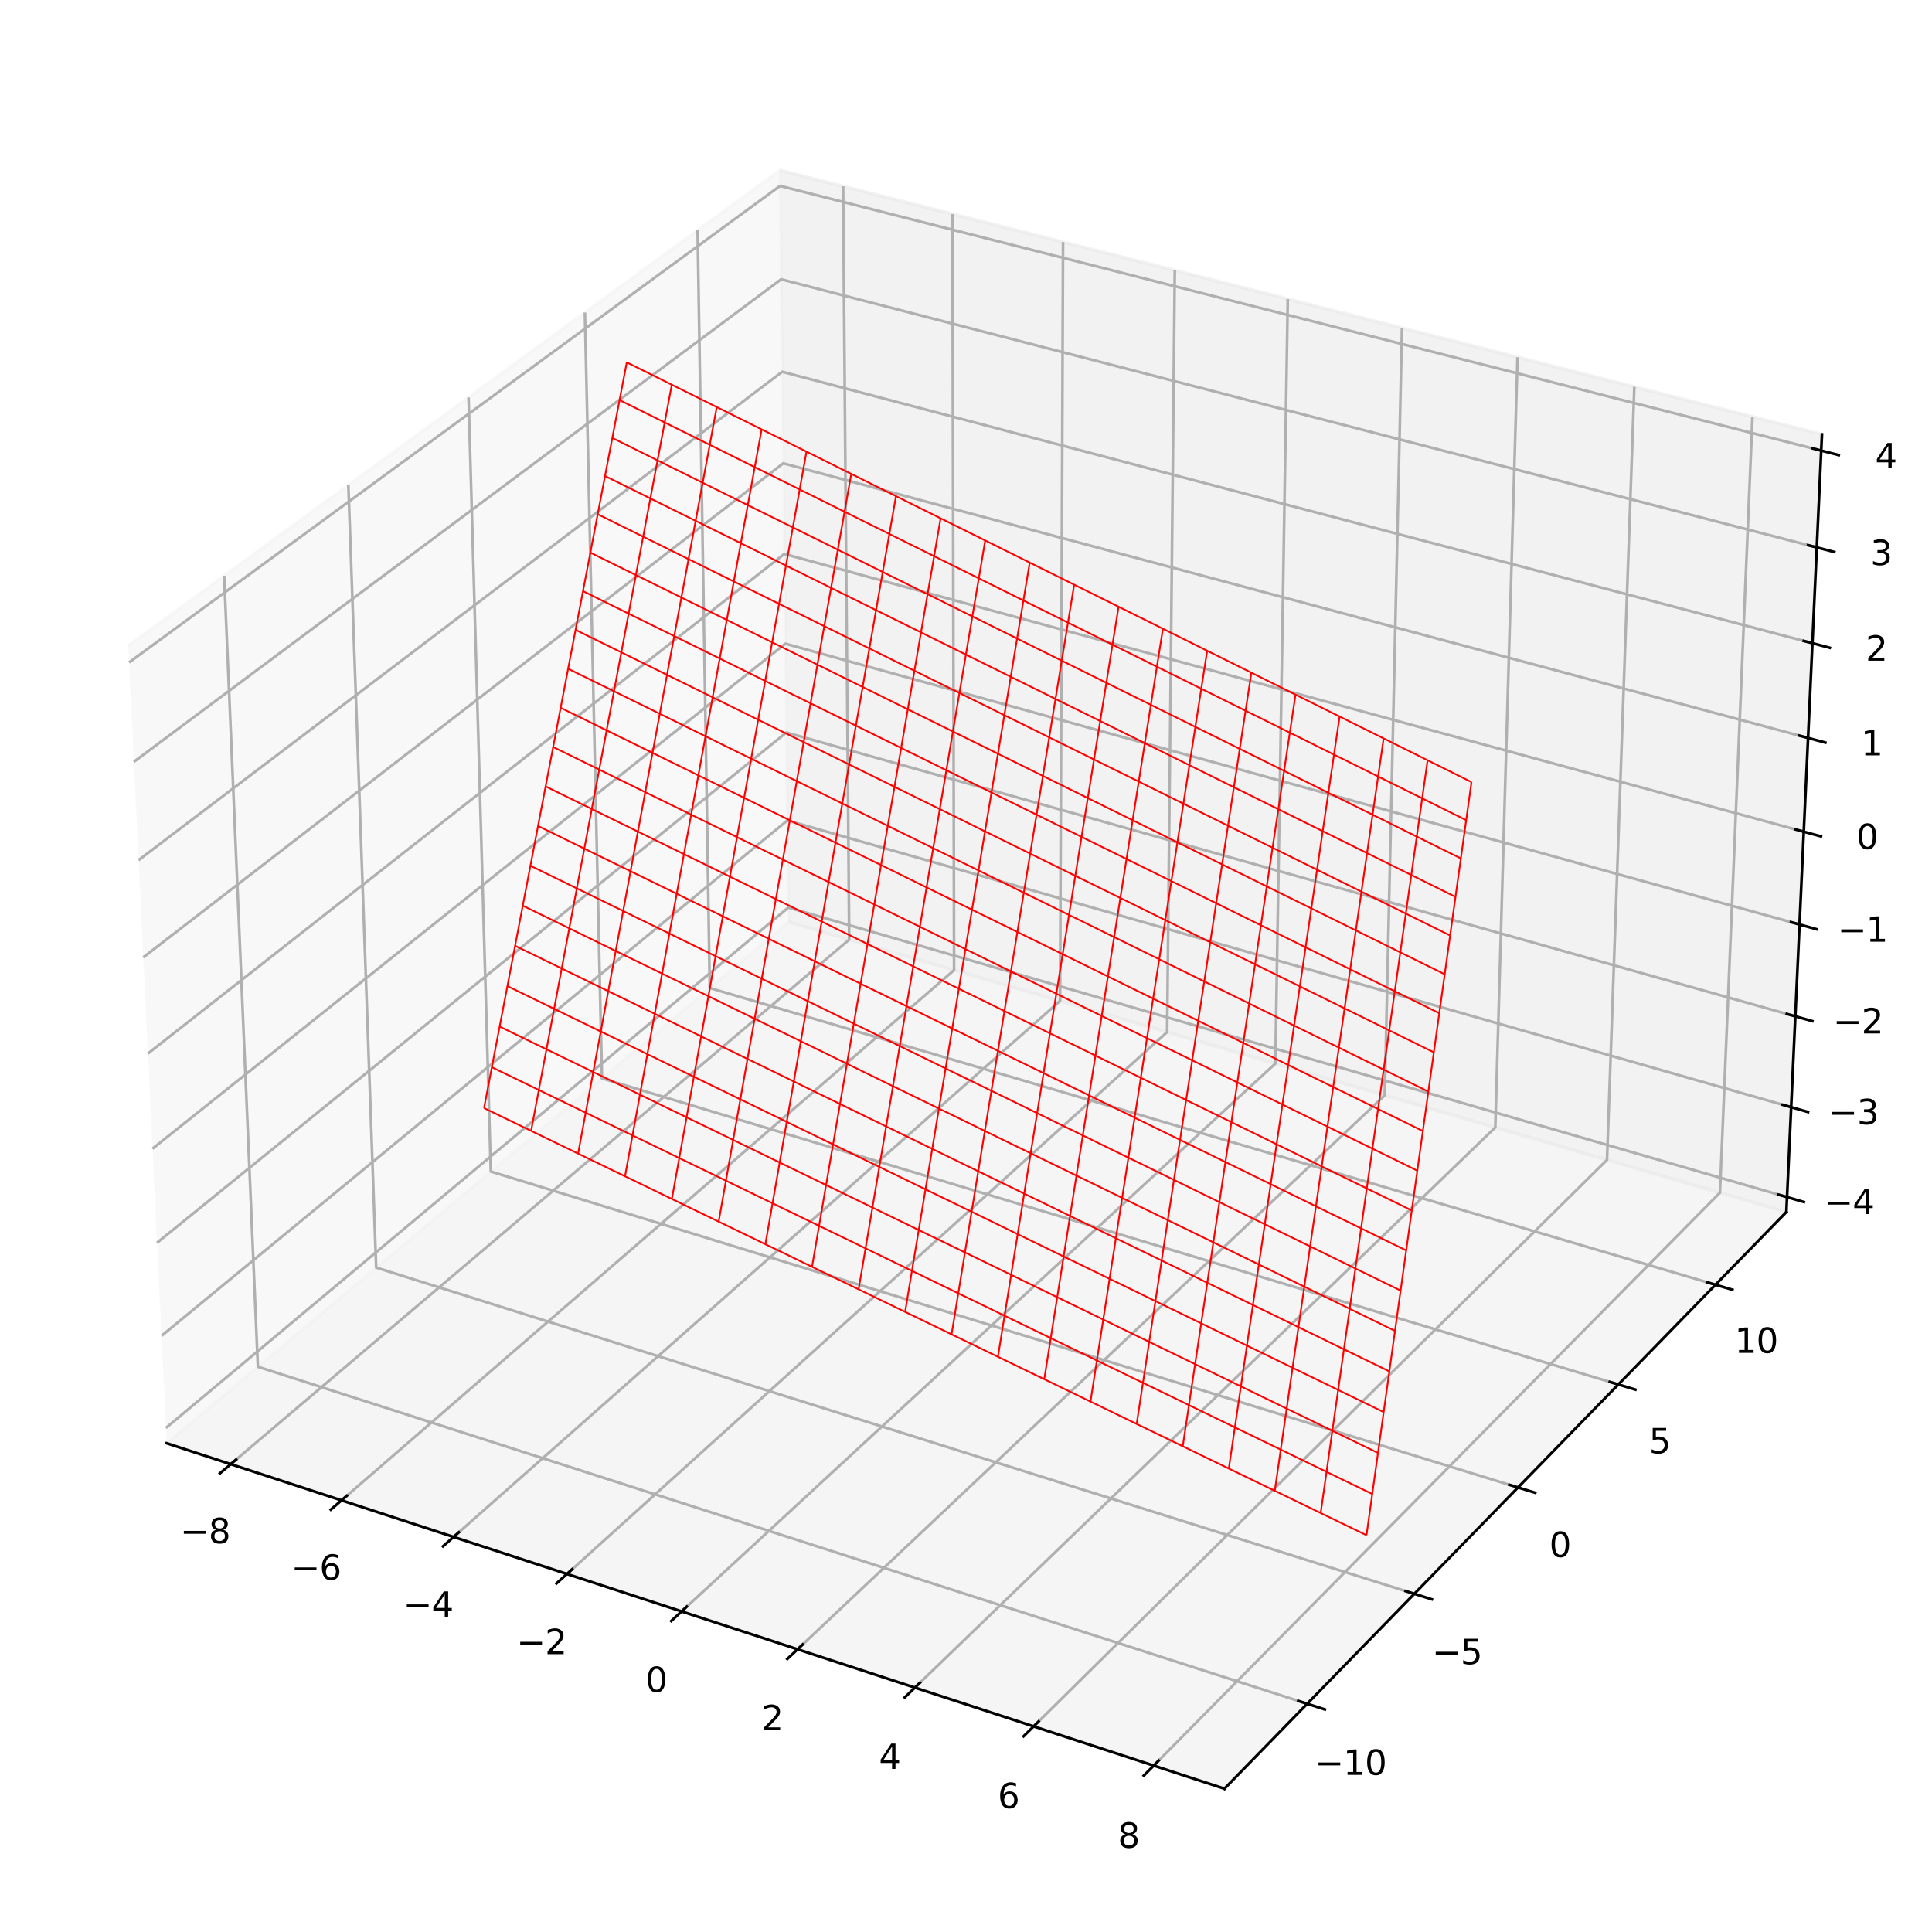 <?xml version="1.0" encoding="utf-8" standalone="no"?>
<!DOCTYPE svg PUBLIC "-//W3C//DTD SVG 1.1//EN"
  "http://www.w3.org/Graphics/SVG/1.1/DTD/svg11.dtd">
<svg xmlns:xlink="http://www.w3.org/1999/xlink" width="568.8pt" height="568.8pt" viewBox="0 0 568.8 568.8" xmlns="http://www.w3.org/2000/svg" version="1.1">
 <defs>
  <style type="text/css">*{stroke-linejoin: round; stroke-linecap: butt}</style>
 </defs>
 <g id="figure_1">
  <g id="patch_1">
   <path d="M 0 568.8 
L 568.8 568.8 
L 568.8 0 
L 0 0 
z
" style="fill: #ffffff"/>
  </g>
  <g id="patch_2">
   <path d="M 7.2 561.6 
L 561.6 561.6 
L 561.6 7.2 
L 7.2 7.2 
z
" style="fill: #ffffff"/>
  </g>
  <g id="pane3d_1">
   <g id="patch_3">
    <path d="M 49.061 424.903 
L 232.142 271.441 
L 229.597 50.121 
L 37.755 190.119 
" style="fill: #f2f2f2; opacity: 0.5; stroke: #f2f2f2; stroke-linejoin: miter"/>
   </g>
  </g>
  <g id="pane3d_2">
   <g id="patch_4">
    <path d="M 232.142 271.441 
L 525.922 356.831 
L 536.406 127.888 
L 229.597 50.121 
" style="fill: #e6e6e6; opacity: 0.5; stroke: #e6e6e6; stroke-linejoin: miter"/>
   </g>
  </g>
  <g id="pane3d_3">
   <g id="patch_5">
    <path d="M 49.061 424.903 
L 360.482 526.613 
L 525.922 356.831 
L 232.142 271.441 
" style="fill: #ececec; opacity: 0.5; stroke: #ececec; stroke-linejoin: miter"/>
   </g>
  </g>
  <g id="grid3d_1">
   <g id="Line3DCollection_1">
    <path d="M 67.922 431.063 
L 250.009 276.634 
L 248.219 54.841 
" style="fill: none; stroke: #b0b0b0; stroke-width: 0.8"/>
    <path d="M 100.545 441.718 
L 280.889 285.609 
L 280.417 63.002 
" style="fill: none; stroke: #b0b0b0; stroke-width: 0.8"/>
    <path d="M 133.54 452.493 
L 312.092 294.679 
L 312.964 71.252 
" style="fill: none; stroke: #b0b0b0; stroke-width: 0.8"/>
    <path d="M 166.911 463.393 
L 343.621 303.843 
L 345.868 79.592 
" style="fill: none; stroke: #b0b0b0; stroke-width: 0.8"/>
    <path d="M 200.666 474.417 
L 375.483 313.104 
L 379.134 88.024 
" style="fill: none; stroke: #b0b0b0; stroke-width: 0.8"/>
    <path d="M 234.812 485.569 
L 407.683 322.463 
L 412.767 96.549 
" style="fill: none; stroke: #b0b0b0; stroke-width: 0.8"/>
    <path d="M 269.356 496.851 
L 440.226 331.922 
L 446.775 105.169 
" style="fill: none; stroke: #b0b0b0; stroke-width: 0.8"/>
    <path d="M 304.303 508.265 
L 473.117 341.483 
L 481.164 113.886 
" style="fill: none; stroke: #b0b0b0; stroke-width: 0.8"/>
    <path d="M 339.663 519.813 
L 506.363 351.146 
L 515.939 122.7 
" style="fill: none; stroke: #b0b0b0; stroke-width: 0.8"/>
   </g>
  </g>
  <g id="grid3d_2">
   <g id="Line3DCollection_2">
    <path d="M 65.992 169.512 
L 75.922 402.387 
L 384.846 501.609 
" style="fill: none; stroke: #b0b0b0; stroke-width: 0.8"/>
    <path d="M 102.559 142.827 
L 110.751 373.193 
L 416.391 469.237 
" style="fill: none; stroke: #b0b0b0; stroke-width: 0.8"/>
    <path d="M 137.943 117.006 
L 144.501 344.903 
L 446.907 437.919 
" style="fill: none; stroke: #b0b0b0; stroke-width: 0.8"/>
    <path d="M 172.2 92.006 
L 177.221 317.477 
L 476.446 407.605 
" style="fill: none; stroke: #b0b0b0; stroke-width: 0.8"/>
    <path d="M 205.384 67.79 
L 208.958 290.874 
L 505.052 378.248 
" style="fill: none; stroke: #b0b0b0; stroke-width: 0.8"/>
   </g>
  </g>
  <g id="grid3d_3">
   <g id="Line3DCollection_3">
    <path d="M 526.123 352.444 
L 232.093 267.192 
L 48.845 420.412 
" style="fill: none; stroke: #b0b0b0; stroke-width: 0.8"/>
    <path d="M 527.335 325.968 
L 231.798 241.551 
L 47.539 393.298 
" style="fill: none; stroke: #b0b0b0; stroke-width: 0.8"/>
    <path d="M 528.56 299.216 
L 231.501 215.656 
L 46.219 365.892 
" style="fill: none; stroke: #b0b0b0; stroke-width: 0.8"/>
    <path d="M 529.798 272.183 
L 231.2 189.503 
L 44.885 338.188 
" style="fill: none; stroke: #b0b0b0; stroke-width: 0.8"/>
    <path d="M 531.049 244.867 
L 230.896 163.088 
L 43.536 310.181 
" style="fill: none; stroke: #b0b0b0; stroke-width: 0.8"/>
    <path d="M 532.313 217.262 
L 230.589 136.408 
L 42.173 281.867 
" style="fill: none; stroke: #b0b0b0; stroke-width: 0.8"/>
    <path d="M 533.59 189.364 
L 230.279 109.458 
L 40.794 253.241 
" style="fill: none; stroke: #b0b0b0; stroke-width: 0.8"/>
    <path d="M 534.882 161.167 
L 229.966 82.234 
L 39.401 224.296 
" style="fill: none; stroke: #b0b0b0; stroke-width: 0.8"/>
    <path d="M 536.187 132.668 
L 229.65 54.732 
L 37.991 195.028 
" style="fill: none; stroke: #b0b0b0; stroke-width: 0.8"/>
   </g>
  </g>
  <g id="axis3d_1">
   <g id="line2d_1">
    <path d="M 49.061 424.903 
L 360.482 526.613 
" style="fill: none; stroke: #000000; stroke-width: 0.8; stroke-linecap: square"/>
   </g>
   <g id="xtick_1">
    <g id="line2d_2">
     <path d="M 69.508 429.718 
L 64.744 433.758 
" style="fill: none; stroke: #000000; stroke-width: 0.8; stroke-linecap: square"/>
    </g>
    <g id="text_1">
     <!-- −8 -->
     <g transform="translate(53.037 454.342) scale(0.1 -0.1)">
      <defs>
       <path id="DejaVuSans-2212" d="M 678 2272 
L 4684 2272 
L 4684 1741 
L 678 1741 
L 678 2272 
z
" transform="scale(0.016)"/>
       <path id="DejaVuSans-38" d="M 2034 2216 
Q 1584 2216 1326 1975 
Q 1069 1734 1069 1313 
Q 1069 891 1326 650 
Q 1584 409 2034 409 
Q 2484 409 2743 651 
Q 3003 894 3003 1313 
Q 3003 1734 2745 1975 
Q 2488 2216 2034 2216 
z
M 1403 2484 
Q 997 2584 770 2862 
Q 544 3141 544 3541 
Q 544 4100 942 4425 
Q 1341 4750 2034 4750 
Q 2731 4750 3128 4425 
Q 3525 4100 3525 3541 
Q 3525 3141 3298 2862 
Q 3072 2584 2669 2484 
Q 3125 2378 3379 2068 
Q 3634 1759 3634 1313 
Q 3634 634 3220 271 
Q 2806 -91 2034 -91 
Q 1263 -91 848 271 
Q 434 634 434 1313 
Q 434 1759 690 2068 
Q 947 2378 1403 2484 
z
M 1172 3481 
Q 1172 3119 1398 2916 
Q 1625 2713 2034 2713 
Q 2441 2713 2670 2916 
Q 2900 3119 2900 3481 
Q 2900 3844 2670 4047 
Q 2441 4250 2034 4250 
Q 1625 4250 1398 4047 
Q 1172 3844 1172 3481 
z
" transform="scale(0.016)"/>
      </defs>
      <use xlink:href="#DejaVuSans-2212"/>
      <use xlink:href="#DejaVuSans-38" x="83.789"/>
     </g>
    </g>
   </g>
   <g id="xtick_2">
    <g id="line2d_3">
     <path d="M 102.117 440.358 
L 97.396 444.443 
" style="fill: none; stroke: #000000; stroke-width: 0.8; stroke-linecap: square"/>
    </g>
    <g id="text_2">
     <!-- −6 -->
     <g transform="translate(85.676 465.104) scale(0.1 -0.1)">
      <defs>
       <path id="DejaVuSans-36" d="M 2113 2584 
Q 1688 2584 1439 2293 
Q 1191 2003 1191 1497 
Q 1191 994 1439 701 
Q 1688 409 2113 409 
Q 2538 409 2786 701 
Q 3034 994 3034 1497 
Q 3034 2003 2786 2293 
Q 2538 2584 2113 2584 
z
M 3366 4563 
L 3366 3988 
Q 3128 4100 2886 4159 
Q 2644 4219 2406 4219 
Q 1781 4219 1451 3797 
Q 1122 3375 1075 2522 
Q 1259 2794 1537 2939 
Q 1816 3084 2150 3084 
Q 2853 3084 3261 2657 
Q 3669 2231 3669 1497 
Q 3669 778 3244 343 
Q 2819 -91 2113 -91 
Q 1303 -91 875 529 
Q 447 1150 447 2328 
Q 447 3434 972 4092 
Q 1497 4750 2381 4750 
Q 2619 4750 2861 4703 
Q 3103 4656 3366 4563 
z
" transform="scale(0.016)"/>
      </defs>
      <use xlink:href="#DejaVuSans-2212"/>
      <use xlink:href="#DejaVuSans-36" x="83.789"/>
     </g>
    </g>
   </g>
   <g id="xtick_3">
    <g id="line2d_4">
     <path d="M 135.096 451.118 
L 130.42 455.25 
" style="fill: none; stroke: #000000; stroke-width: 0.8; stroke-linecap: square"/>
    </g>
    <g id="text_3">
     <!-- −4 -->
     <g transform="translate(118.686 475.989) scale(0.1 -0.1)">
      <defs>
       <path id="DejaVuSans-34" d="M 2419 4116 
L 825 1625 
L 2419 1625 
L 2419 4116 
z
M 2253 4666 
L 3047 4666 
L 3047 1625 
L 3713 1625 
L 3713 1100 
L 3047 1100 
L 3047 0 
L 2419 0 
L 2419 1100 
L 313 1100 
L 313 1709 
L 2253 4666 
z
" transform="scale(0.016)"/>
      </defs>
      <use xlink:href="#DejaVuSans-2212"/>
      <use xlink:href="#DejaVuSans-34" x="83.789"/>
     </g>
    </g>
   </g>
   <g id="xtick_4">
    <g id="line2d_5">
     <path d="M 168.452 462.001 
L 163.822 466.181 
" style="fill: none; stroke: #000000; stroke-width: 0.8; stroke-linecap: square"/>
    </g>
    <g id="text_4">
     <!-- −2 -->
     <g transform="translate(152.076 486.999) scale(0.1 -0.1)">
      <defs>
       <path id="DejaVuSans-32" d="M 1228 531 
L 3431 531 
L 3431 0 
L 469 0 
L 469 531 
Q 828 903 1448 1529 
Q 2069 2156 2228 2338 
Q 2531 2678 2651 2914 
Q 2772 3150 2772 3378 
Q 2772 3750 2511 3984 
Q 2250 4219 1831 4219 
Q 1534 4219 1204 4116 
Q 875 4013 500 3803 
L 500 4441 
Q 881 4594 1212 4672 
Q 1544 4750 1819 4750 
Q 2544 4750 2975 4387 
Q 3406 4025 3406 3419 
Q 3406 3131 3298 2873 
Q 3191 2616 2906 2266 
Q 2828 2175 2409 1742 
Q 1991 1309 1228 531 
z
" transform="scale(0.016)"/>
      </defs>
      <use xlink:href="#DejaVuSans-2212"/>
      <use xlink:href="#DejaVuSans-32" x="83.789"/>
     </g>
    </g>
   </g>
   <g id="xtick_5">
    <g id="line2d_6">
     <path d="M 202.192 473.01 
L 197.609 477.238 
" style="fill: none; stroke: #000000; stroke-width: 0.8; stroke-linecap: square"/>
    </g>
    <g id="text_5">
     <!-- 0 -->
     <g transform="translate(190.039 498.136) scale(0.1 -0.1)">
      <defs>
       <path id="DejaVuSans-30" d="M 2034 4250 
Q 1547 4250 1301 3770 
Q 1056 3291 1056 2328 
Q 1056 1369 1301 889 
Q 1547 409 2034 409 
Q 2525 409 2770 889 
Q 3016 1369 3016 2328 
Q 3016 3291 2770 3770 
Q 2525 4250 2034 4250 
z
M 2034 4750 
Q 2819 4750 3233 4129 
Q 3647 3509 3647 2328 
Q 3647 1150 3233 529 
Q 2819 -91 2034 -91 
Q 1250 -91 836 529 
Q 422 1150 422 2328 
Q 422 3509 836 4129 
Q 1250 4750 2034 4750 
z
" transform="scale(0.016)"/>
      </defs>
      <use xlink:href="#DejaVuSans-30"/>
     </g>
    </g>
   </g>
   <g id="xtick_6">
    <g id="line2d_7">
     <path d="M 236.321 484.145 
L 231.788 488.423 
" style="fill: none; stroke: #000000; stroke-width: 0.8; stroke-linecap: square"/>
    </g>
    <g id="text_6">
     <!-- 2 -->
     <g transform="translate(224.205 509.402) scale(0.1 -0.1)">
      <use xlink:href="#DejaVuSans-32"/>
     </g>
    </g>
   </g>
   <g id="xtick_7">
    <g id="line2d_8">
     <path d="M 270.848 495.411 
L 266.365 499.738 
" style="fill: none; stroke: #000000; stroke-width: 0.8; stroke-linecap: square"/>
    </g>
    <g id="text_7">
     <!-- 4 -->
     <g transform="translate(258.768 520.8) scale(0.1 -0.1)">
      <use xlink:href="#DejaVuSans-34"/>
     </g>
    </g>
   </g>
   <g id="xtick_8">
    <g id="line2d_9">
     <path d="M 305.778 506.808 
L 301.347 511.186 
" style="fill: none; stroke: #000000; stroke-width: 0.8; stroke-linecap: square"/>
    </g>
    <g id="text_8">
     <!-- 6 -->
     <g transform="translate(293.737 532.33) scale(0.1 -0.1)">
      <use xlink:href="#DejaVuSans-36"/>
     </g>
    </g>
   </g>
   <g id="xtick_9">
    <g id="line2d_10">
     <path d="M 341.12 518.339 
L 336.742 522.769 
" style="fill: none; stroke: #000000; stroke-width: 0.8; stroke-linecap: square"/>
    </g>
    <g id="text_9">
     <!-- 8 -->
     <g transform="translate(329.119 543.997) scale(0.1 -0.1)">
      <use xlink:href="#DejaVuSans-38"/>
     </g>
    </g>
   </g>
  </g>
  <g id="axis3d_2">
   <g id="line2d_11">
    <path d="M 525.922 356.831 
L 360.482 526.613 
" style="fill: none; stroke: #000000; stroke-width: 0.8; stroke-linecap: square"/>
   </g>
   <g id="xtick_10">
    <g id="line2d_12">
     <path d="M 382.244 500.773 
L 390.058 503.283 
" style="fill: none; stroke: #000000; stroke-width: 0.8; stroke-linecap: square"/>
    </g>
    <g id="text_10">
     <!-- −10 -->
     <g transform="translate(387.087 522.532) scale(0.1 -0.1)">
      <defs>
       <path id="DejaVuSans-31" d="M 794 531 
L 1825 531 
L 1825 4091 
L 703 3866 
L 703 4441 
L 1819 4666 
L 2450 4666 
L 2450 531 
L 3481 531 
L 3481 0 
L 794 0 
L 794 531 
z
" transform="scale(0.016)"/>
      </defs>
      <use xlink:href="#DejaVuSans-2212"/>
      <use xlink:href="#DejaVuSans-31" x="83.789"/>
      <use xlink:href="#DejaVuSans-30" x="147.412"/>
     </g>
    </g>
   </g>
   <g id="xtick_11">
    <g id="line2d_13">
     <path d="M 413.818 468.428 
L 421.542 470.855 
" style="fill: none; stroke: #000000; stroke-width: 0.8; stroke-linecap: square"/>
    </g>
    <g id="text_11">
     <!-- −5 -->
     <g transform="translate(421.61 489.93) scale(0.1 -0.1)">
      <defs>
       <path id="DejaVuSans-35" d="M 691 4666 
L 3169 4666 
L 3169 4134 
L 1269 4134 
L 1269 2991 
Q 1406 3038 1543 3061 
Q 1681 3084 1819 3084 
Q 2600 3084 3056 2656 
Q 3513 2228 3513 1497 
Q 3513 744 3044 326 
Q 2575 -91 1722 -91 
Q 1428 -91 1123 -41 
Q 819 9 494 109 
L 494 744 
Q 775 591 1075 516 
Q 1375 441 1709 441 
Q 2250 441 2565 725 
Q 2881 1009 2881 1497 
Q 2881 1984 2565 2268 
Q 2250 2553 1709 2553 
Q 1456 2553 1204 2497 
Q 953 2441 691 2322 
L 691 4666 
z
" transform="scale(0.016)"/>
      </defs>
      <use xlink:href="#DejaVuSans-2212"/>
      <use xlink:href="#DejaVuSans-35" x="83.789"/>
     </g>
    </g>
   </g>
   <g id="xtick_12">
    <g id="line2d_14">
     <path d="M 444.364 437.137 
L 452 439.485 
" style="fill: none; stroke: #000000; stroke-width: 0.8; stroke-linecap: square"/>
    </g>
    <g id="text_12">
     <!-- 0 -->
     <g transform="translate(456.12 458.39) scale(0.1 -0.1)">
      <use xlink:href="#DejaVuSans-30"/>
     </g>
    </g>
   </g>
   <g id="xtick_13">
    <g id="line2d_15">
     <path d="M 473.931 406.848 
L 481.481 409.122 
" style="fill: none; stroke: #000000; stroke-width: 0.8; stroke-linecap: square"/>
    </g>
    <g id="text_13">
     <!-- 5 -->
     <g transform="translate(485.468 427.862) scale(0.1 -0.1)">
      <use xlink:href="#DejaVuSans-35"/>
     </g>
    </g>
   </g>
   <g id="xtick_14">
    <g id="line2d_16">
     <path d="M 502.566 377.514 
L 510.031 379.717 
" style="fill: none; stroke: #000000; stroke-width: 0.8; stroke-linecap: square"/>
    </g>
    <g id="text_14">
     <!-- 10 -->
     <g transform="translate(510.708 398.297) scale(0.1 -0.1)">
      <use xlink:href="#DejaVuSans-31"/>
      <use xlink:href="#DejaVuSans-30" x="63.623"/>
     </g>
    </g>
   </g>
  </g>
  <g id="axis3d_3">
   <g id="line2d_17">
    <path d="M 525.922 356.831 
L 536.406 127.888 
" style="fill: none; stroke: #000000; stroke-width: 0.8; stroke-linecap: square"/>
   </g>
   <g id="xtick_15">
    <g id="line2d_18">
     <path d="M 523.655 351.729 
L 531.064 353.877 
" style="fill: none; stroke: #000000; stroke-width: 0.8; stroke-linecap: square"/>
    </g>
    <g id="text_15">
     <!-- −4 -->
     <g transform="translate(537.044 357.438) scale(0.1 -0.1)">
      <use xlink:href="#DejaVuSans-2212"/>
      <use xlink:href="#DejaVuSans-34" x="83.789"/>
     </g>
    </g>
   </g>
   <g id="xtick_16">
    <g id="line2d_19">
     <path d="M 524.854 325.259 
L 532.303 327.387 
" style="fill: none; stroke: #000000; stroke-width: 0.8; stroke-linecap: square"/>
    </g>
    <g id="text_16">
     <!-- −3 -->
     <g transform="translate(538.349 330.986) scale(0.1 -0.1)">
      <defs>
       <path id="DejaVuSans-33" d="M 2597 2516 
Q 3050 2419 3304 2112 
Q 3559 1806 3559 1356 
Q 3559 666 3084 287 
Q 2609 -91 1734 -91 
Q 1441 -91 1130 -33 
Q 819 25 488 141 
L 488 750 
Q 750 597 1062 519 
Q 1375 441 1716 441 
Q 2309 441 2620 675 
Q 2931 909 2931 1356 
Q 2931 1769 2642 2001 
Q 2353 2234 1838 2234 
L 1294 2234 
L 1294 2753 
L 1863 2753 
Q 2328 2753 2575 2939 
Q 2822 3125 2822 3475 
Q 2822 3834 2567 4026 
Q 2313 4219 1838 4219 
Q 1578 4219 1281 4162 
Q 984 4106 628 3988 
L 628 4550 
Q 988 4650 1302 4700 
Q 1616 4750 1894 4750 
Q 2613 4750 3031 4423 
Q 3450 4097 3450 3541 
Q 3450 3153 3228 2886 
Q 3006 2619 2597 2516 
z
" transform="scale(0.016)"/>
      </defs>
      <use xlink:href="#DejaVuSans-2212"/>
      <use xlink:href="#DejaVuSans-33" x="83.789"/>
     </g>
    </g>
   </g>
   <g id="xtick_17">
    <g id="line2d_20">
     <path d="M 526.066 298.514 
L 533.555 300.621 
" style="fill: none; stroke: #000000; stroke-width: 0.8; stroke-linecap: square"/>
    </g>
    <g id="text_17">
     <!-- −2 -->
     <g transform="translate(539.668 304.26) scale(0.1 -0.1)">
      <use xlink:href="#DejaVuSans-2212"/>
      <use xlink:href="#DejaVuSans-32" x="83.789"/>
     </g>
    </g>
   </g>
   <g id="xtick_18">
    <g id="line2d_21">
     <path d="M 527.29 271.489 
L 534.82 273.574 
" style="fill: none; stroke: #000000; stroke-width: 0.8; stroke-linecap: square"/>
    </g>
    <g id="text_18">
     <!-- −1 -->
     <g transform="translate(541.001 277.254) scale(0.1 -0.1)">
      <use xlink:href="#DejaVuSans-2212"/>
      <use xlink:href="#DejaVuSans-31" x="83.789"/>
     </g>
    </g>
   </g>
   <g id="xtick_19">
    <g id="line2d_22">
     <path d="M 528.527 244.18 
L 536.098 246.243 
" style="fill: none; stroke: #000000; stroke-width: 0.8; stroke-linecap: square"/>
    </g>
    <g id="text_19">
     <!-- 0 -->
     <g transform="translate(546.537 249.964) scale(0.1 -0.1)">
      <use xlink:href="#DejaVuSans-30"/>
     </g>
    </g>
   </g>
   <g id="xtick_20">
    <g id="line2d_23">
     <path d="M 529.777 216.583 
L 537.39 218.623 
" style="fill: none; stroke: #000000; stroke-width: 0.8; stroke-linecap: square"/>
    </g>
    <g id="text_20">
     <!-- 1 -->
     <g transform="translate(547.898 222.387) scale(0.1 -0.1)">
      <use xlink:href="#DejaVuSans-31"/>
     </g>
    </g>
   </g>
   <g id="xtick_21">
    <g id="line2d_24">
     <path d="M 531.041 188.692 
L 538.696 190.709 
" style="fill: none; stroke: #000000; stroke-width: 0.8; stroke-linecap: square"/>
    </g>
    <g id="text_21">
     <!-- 2 -->
     <g transform="translate(549.273 194.517) scale(0.1 -0.1)">
      <use xlink:href="#DejaVuSans-32"/>
     </g>
    </g>
   </g>
   <g id="xtick_22">
    <g id="line2d_25">
     <path d="M 532.318 160.503 
L 540.015 162.496 
" style="fill: none; stroke: #000000; stroke-width: 0.8; stroke-linecap: square"/>
    </g>
    <g id="text_22">
     <!-- 3 -->
     <g transform="translate(550.663 166.349) scale(0.1 -0.1)">
      <use xlink:href="#DejaVuSans-33"/>
     </g>
    </g>
   </g>
   <g id="xtick_23">
    <g id="line2d_26">
     <path d="M 533.609 132.012 
L 541.349 133.98 
" style="fill: none; stroke: #000000; stroke-width: 0.8; stroke-linecap: square"/>
    </g>
    <g id="text_23">
     <!-- 4 -->
     <g transform="translate(552.068 137.88) scale(0.1 -0.1)">
      <use xlink:href="#DejaVuSans-34"/>
     </g>
    </g>
   </g>
  </g>
  <g id="axes_1">
   <g id="Line3DCollection_4">
    <path d="M 142.504 326.225 
L 156.361 332.932 
L 170.196 339.629 
L 184.012 346.316 
L 197.807 352.993 
L 211.581 359.661 
L 225.336 366.318 
L 239.07 372.966 
L 252.784 379.604 
L 266.478 386.232 
L 280.151 392.851 
L 293.805 399.459 
L 307.438 406.059 
L 321.052 412.648 
L 334.646 419.228 
L 348.22 425.798 
L 361.774 432.359 
L 375.308 438.91 
L 388.822 445.451 
L 402.317 451.983 
" clip-path="url(#pa18b5cfc13)" style="fill: none; stroke: #ff0000; stroke-width: 0.5"/>
    <path d="M 144.806 314.201 
L 158.629 320.902 
L 172.432 327.592 
L 186.215 334.273 
L 199.977 340.944 
L 213.719 347.606 
L 227.441 354.257 
L 241.143 360.899 
L 254.824 367.531 
L 268.486 374.153 
L 282.128 380.766 
L 295.749 387.368 
L 309.351 393.962 
L 322.933 400.545 
L 336.495 407.119 
L 350.037 413.684 
L 363.559 420.238 
L 377.062 426.784 
L 390.545 433.319 
L 404.009 439.845 
" clip-path="url(#pa18b5cfc13)" style="fill: none; stroke: #ff0000; stroke-width: 0.5"/>
    <path d="M 147.097 302.231 
L 160.888 308.926 
L 174.658 315.61 
L 188.408 322.285 
L 202.138 328.95 
L 215.847 335.605 
L 229.537 342.25 
L 243.207 348.886 
L 256.856 355.512 
L 270.486 362.128 
L 284.095 368.735 
L 297.685 375.332 
L 311.255 381.919 
L 324.805 388.497 
L 338.336 395.065 
L 351.846 401.623 
L 365.337 408.172 
L 378.809 414.712 
L 392.26 421.241 
L 405.693 427.762 
" clip-path="url(#pa18b5cfc13)" style="fill: none; stroke: #ff0000; stroke-width: 0.5"/>
    <path d="M 149.378 290.315 
L 163.136 297.003 
L 176.874 303.682 
L 190.591 310.35 
L 204.289 317.009 
L 217.966 323.658 
L 231.624 330.297 
L 245.261 336.927 
L 258.879 343.547 
L 272.476 350.157 
L 286.054 356.757 
L 299.612 363.348 
L 313.151 369.93 
L 326.669 376.501 
L 340.168 383.064 
L 353.647 389.616 
L 367.107 396.159 
L 380.547 402.693 
L 393.968 409.217 
L 407.37 415.732 
" clip-path="url(#pa18b5cfc13)" style="fill: none; stroke: #ff0000; stroke-width: 0.5"/>
    <path d="M 151.649 278.453 
L 165.374 285.135 
L 179.079 291.807 
L 192.765 298.469 
L 206.43 305.121 
L 220.075 311.764 
L 233.701 318.397 
L 247.306 325.021 
L 260.892 331.635 
L 274.458 338.239 
L 288.004 344.833 
L 301.531 351.418 
L 315.038 357.994 
L 328.525 364.559 
L 341.993 371.116 
L 355.441 377.663 
L 368.869 384.2 
L 382.279 390.728 
L 395.668 397.246 
L 409.039 403.755 
" clip-path="url(#pa18b5cfc13)" style="fill: none; stroke: #ff0000; stroke-width: 0.5"/>
    <path d="M 153.909 266.643 
L 167.602 273.319 
L 181.275 279.984 
L 194.929 286.64 
L 208.562 293.287 
L 222.175 299.923 
L 235.769 306.55 
L 249.343 313.168 
L 262.897 319.775 
L 276.431 326.374 
L 289.946 332.962 
L 303.441 339.541 
L 316.916 346.11 
L 330.372 352.67 
L 343.809 359.221 
L 357.226 365.762 
L 370.624 372.293 
L 384.002 378.815 
L 397.361 385.328 
L 410.701 391.831 
" clip-path="url(#pa18b5cfc13)" style="fill: none; stroke: #ff0000; stroke-width: 0.5"/>
    <path d="M 156.16 254.886 
L 169.821 261.556 
L 183.462 268.215 
L 197.083 274.865 
L 210.684 281.505 
L 224.266 288.135 
L 237.828 294.756 
L 251.37 301.367 
L 264.892 307.969 
L 278.395 314.561 
L 291.879 321.144 
L 305.343 327.716 
L 318.787 334.28 
L 332.212 340.834 
L 345.617 347.378 
L 359.004 353.913 
L 372.37 360.439 
L 385.718 366.955 
L 399.046 373.462 
L 412.356 379.96 
" clip-path="url(#pa18b5cfc13)" style="fill: none; stroke: #ff0000; stroke-width: 0.5"/>
    <path d="M 158.4 243.182 
L 172.029 249.845 
L 185.638 256.498 
L 199.228 263.141 
L 212.797 269.775 
L 226.347 276.4 
L 239.877 283.014 
L 253.388 289.619 
L 266.879 296.215 
L 280.351 302.801 
L 293.803 309.377 
L 307.236 315.944 
L 320.649 322.502 
L 334.043 329.05 
L 347.418 335.588 
L 360.773 342.117 
L 374.109 348.637 
L 387.426 355.147 
L 400.724 361.648 
L 414.003 368.14 
" clip-path="url(#pa18b5cfc13)" style="fill: none; stroke: #ff0000; stroke-width: 0.5"/>
    <path d="M 160.631 231.529 
L 174.228 238.186 
L 187.805 244.833 
L 201.363 251.47 
L 214.901 258.098 
L 228.419 264.716 
L 241.918 271.324 
L 255.397 277.923 
L 268.857 284.512 
L 282.298 291.092 
L 295.719 297.663 
L 309.121 304.224 
L 322.503 310.775 
L 335.866 317.317 
L 349.21 323.85 
L 362.535 330.373 
L 375.841 336.887 
L 389.127 343.391 
L 402.395 349.887 
L 415.643 356.373 
" clip-path="url(#pa18b5cfc13)" style="fill: none; stroke: #ff0000; stroke-width: 0.5"/>
    <path d="M 162.851 219.928 
L 176.417 226.579 
L 189.962 233.219 
L 203.488 239.85 
L 216.995 246.472 
L 230.482 253.083 
L 243.95 259.686 
L 257.398 266.278 
L 270.827 272.862 
L 284.236 279.435 
L 297.626 286 
L 310.997 292.555 
L 324.349 299.1 
L 337.681 305.636 
L 350.995 312.163 
L 364.289 318.68 
L 377.564 325.188 
L 390.821 331.687 
L 404.058 338.176 
L 417.276 344.656 
" clip-path="url(#pa18b5cfc13)" style="fill: none; stroke: #ff0000; stroke-width: 0.5"/>
    <path d="M 165.062 208.379 
L 178.596 215.023 
L 192.11 221.657 
L 205.605 228.282 
L 219.08 234.897 
L 232.536 241.502 
L 245.972 248.098 
L 259.389 254.685 
L 272.787 261.262 
L 286.166 267.83 
L 299.525 274.388 
L 312.866 280.937 
L 326.187 287.476 
L 339.489 294.006 
L 352.772 300.527 
L 366.036 307.039 
L 379.281 313.541 
L 392.507 320.033 
L 405.714 326.517 
L 418.902 332.991 
" clip-path="url(#pa18b5cfc13)" style="fill: none; stroke: #ff0000; stroke-width: 0.5"/>
    <path d="M 167.263 196.88 
L 180.765 203.518 
L 194.248 210.146 
L 207.712 216.764 
L 221.156 223.373 
L 234.581 229.972 
L 247.986 236.562 
L 261.372 243.143 
L 274.739 249.714 
L 288.087 256.275 
L 301.416 262.827 
L 314.726 269.37 
L 328.016 275.903 
L 341.288 282.428 
L 354.541 288.942 
L 367.774 295.448 
L 380.989 301.944 
L 394.185 308.431 
L 407.363 314.908 
L 420.521 321.377 
" clip-path="url(#pa18b5cfc13)" style="fill: none; stroke: #ff0000; stroke-width: 0.5"/>
    <path d="M 169.454 185.432 
L 182.925 192.063 
L 196.377 198.685 
L 209.809 205.297 
L 223.223 211.9 
L 236.616 218.493 
L 249.991 225.076 
L 263.347 231.651 
L 276.683 238.215 
L 290 244.771 
L 303.299 251.317 
L 316.578 257.854 
L 329.838 264.381 
L 343.08 270.899 
L 356.302 277.408 
L 369.506 283.907 
L 382.691 290.398 
L 395.857 296.879 
L 409.004 303.35 
L 422.133 309.813 
" clip-path="url(#pa18b5cfc13)" style="fill: none; stroke: #ff0000; stroke-width: 0.5"/>
    <path d="M 171.636 174.034 
L 185.076 180.659 
L 198.497 187.274 
L 211.898 193.88 
L 225.28 200.477 
L 238.643 207.063 
L 251.987 213.641 
L 265.312 220.209 
L 278.618 226.768 
L 291.905 233.317 
L 305.173 239.857 
L 318.422 246.387 
L 331.652 252.909 
L 344.863 259.421 
L 358.056 265.924 
L 371.229 272.417 
L 384.384 278.901 
L 397.521 285.377 
L 410.639 291.843 
L 423.738 298.299 
" clip-path="url(#pa18b5cfc13)" style="fill: none; stroke: #ff0000; stroke-width: 0.5"/>
    <path d="M 173.808 162.687 
L 187.217 169.305 
L 200.607 175.914 
L 213.977 182.513 
L 227.329 189.103 
L 240.661 195.684 
L 253.975 202.255 
L 267.269 208.817 
L 280.545 215.37 
L 293.801 221.913 
L 307.039 228.447 
L 320.258 234.971 
L 333.458 241.486 
L 346.639 247.992 
L 359.802 254.489 
L 372.946 260.977 
L 386.071 267.455 
L 399.178 273.924 
L 412.266 280.384 
L 425.336 286.835 
" clip-path="url(#pa18b5cfc13)" style="fill: none; stroke: #ff0000; stroke-width: 0.5"/>
    <path d="M 175.971 151.388 
L 189.349 158 
L 202.708 164.603 
L 216.048 171.196 
L 229.369 177.78 
L 242.671 184.354 
L 255.954 190.919 
L 269.218 197.475 
L 282.463 204.021 
L 295.689 210.558 
L 308.897 217.086 
L 322.086 223.604 
L 335.256 230.114 
L 348.407 236.614 
L 361.54 243.104 
L 374.655 249.586 
L 387.75 256.058 
L 400.827 262.522 
L 413.886 268.976 
L 426.927 275.421 
" clip-path="url(#pa18b5cfc13)" style="fill: none; stroke: #ff0000; stroke-width: 0.5"/>
    <path d="M 178.124 140.14 
L 191.471 146.745 
L 204.8 153.341 
L 218.109 159.928 
L 231.4 166.506 
L 244.671 173.074 
L 257.924 179.632 
L 271.158 186.182 
L 284.373 192.722 
L 297.569 199.253 
L 310.747 205.774 
L 323.906 212.287 
L 337.046 218.79 
L 350.168 225.284 
L 363.271 231.769 
L 376.356 238.244 
L 389.422 244.711 
L 402.47 251.168 
L 415.5 257.616 
L 428.511 264.055 
" clip-path="url(#pa18b5cfc13)" style="fill: none; stroke: #ff0000; stroke-width: 0.5"/>
    <path d="M 180.268 128.94 
L 193.585 135.539 
L 206.883 142.129 
L 220.162 148.709 
L 233.422 155.28 
L 246.663 161.842 
L 259.886 168.395 
L 273.089 174.938 
L 286.275 181.472 
L 299.441 187.996 
L 312.589 194.512 
L 325.718 201.018 
L 338.829 207.515 
L 351.921 214.003 
L 364.995 220.482 
L 378.05 226.951 
L 391.087 233.412 
L 404.106 239.863 
L 417.106 246.306 
L 430.088 252.739 
" clip-path="url(#pa18b5cfc13)" style="fill: none; stroke: #ff0000; stroke-width: 0.5"/>
    <path d="M 182.402 117.789 
L 195.689 124.381 
L 208.956 130.965 
L 222.205 137.539 
L 235.435 144.104 
L 248.646 150.659 
L 261.839 157.205 
L 275.013 163.742 
L 288.168 170.27 
L 301.305 176.789 
L 314.423 183.298 
L 327.523 189.798 
L 340.604 196.289 
L 353.667 202.771 
L 366.711 209.244 
L 379.737 215.707 
L 392.745 222.162 
L 405.734 228.607 
L 418.706 235.044 
L 431.659 241.471 
" clip-path="url(#pa18b5cfc13)" style="fill: none; stroke: #ff0000; stroke-width: 0.5"/>
    <path d="M 184.527 106.686 
L 197.784 113.272 
L 211.021 119.849 
L 224.24 126.417 
L 237.44 132.975 
L 250.621 139.525 
L 263.784 146.064 
L 276.928 152.595 
L 290.053 159.117 
L 303.16 165.629 
L 316.249 172.132 
L 329.319 178.626 
L 342.371 185.111 
L 355.405 191.587 
L 368.42 198.053 
L 381.417 204.511 
L 394.395 210.96 
L 407.356 217.399 
L 420.298 223.83 
L 433.222 230.251 
" clip-path="url(#pa18b5cfc13)" style="fill: none; stroke: #ff0000; stroke-width: 0.5"/>
    <path d="M 142.504 326.225 
L 144.806 314.201 
L 147.097 302.231 
L 149.378 290.315 
L 151.649 278.453 
L 153.909 266.643 
L 156.16 254.886 
L 158.4 243.182 
L 160.631 231.529 
L 162.851 219.928 
L 165.062 208.379 
L 167.263 196.88 
L 169.454 185.432 
L 171.636 174.034 
L 173.808 162.687 
L 175.971 151.388 
L 178.124 140.14 
L 180.268 128.94 
L 182.402 117.789 
L 184.527 106.686 
" clip-path="url(#pa18b5cfc13)" style="fill: none; stroke: #ff0000; stroke-width: 0.5"/>
    <path d="M 156.361 332.932 
L 158.629 320.902 
L 160.888 308.926 
L 163.136 297.003 
L 165.374 285.135 
L 167.602 273.319 
L 169.821 261.556 
L 172.029 249.845 
L 174.228 238.186 
L 176.417 226.579 
L 178.596 215.023 
L 180.765 203.518 
L 182.925 192.063 
L 185.076 180.659 
L 187.217 169.305 
L 189.349 158 
L 191.471 146.745 
L 193.585 135.539 
L 195.689 124.381 
L 197.784 113.272 
" clip-path="url(#pa18b5cfc13)" style="fill: none; stroke: #ff0000; stroke-width: 0.5"/>
    <path d="M 170.196 339.629 
L 172.432 327.592 
L 174.658 315.61 
L 176.874 303.682 
L 179.079 291.807 
L 181.275 279.984 
L 183.462 268.215 
L 185.638 256.498 
L 187.805 244.833 
L 189.962 233.219 
L 192.11 221.657 
L 194.248 210.146 
L 196.377 198.685 
L 198.497 187.274 
L 200.607 175.914 
L 202.708 164.603 
L 204.8 153.341 
L 206.883 142.129 
L 208.956 130.965 
L 211.021 119.849 
" clip-path="url(#pa18b5cfc13)" style="fill: none; stroke: #ff0000; stroke-width: 0.5"/>
    <path d="M 184.012 346.316 
L 186.215 334.273 
L 188.408 322.285 
L 190.591 310.35 
L 192.765 298.469 
L 194.929 286.64 
L 197.083 274.865 
L 199.228 263.141 
L 201.363 251.47 
L 203.488 239.85 
L 205.605 228.282 
L 207.712 216.764 
L 209.809 205.297 
L 211.898 193.88 
L 213.977 182.513 
L 216.048 171.196 
L 218.109 159.928 
L 220.162 148.709 
L 222.205 137.539 
L 224.24 126.417 
" clip-path="url(#pa18b5cfc13)" style="fill: none; stroke: #ff0000; stroke-width: 0.5"/>
    <path d="M 197.807 352.993 
L 199.977 340.944 
L 202.138 328.95 
L 204.289 317.009 
L 206.43 305.121 
L 208.562 293.287 
L 210.684 281.505 
L 212.797 269.775 
L 214.901 258.098 
L 216.995 246.472 
L 219.08 234.897 
L 221.156 223.373 
L 223.223 211.9 
L 225.28 200.477 
L 227.329 189.103 
L 229.369 177.78 
L 231.4 166.506 
L 233.422 155.28 
L 235.435 144.104 
L 237.44 132.975 
" clip-path="url(#pa18b5cfc13)" style="fill: none; stroke: #ff0000; stroke-width: 0.5"/>
    <path d="M 211.581 359.661 
L 213.719 347.606 
L 215.847 335.605 
L 217.966 323.658 
L 220.075 311.764 
L 222.175 299.923 
L 224.266 288.135 
L 226.347 276.4 
L 228.419 264.716 
L 230.482 253.083 
L 232.536 241.502 
L 234.581 229.972 
L 236.616 218.493 
L 238.643 207.063 
L 240.661 195.684 
L 242.671 184.354 
L 244.671 173.074 
L 246.663 161.842 
L 248.646 150.659 
L 250.621 139.525 
" clip-path="url(#pa18b5cfc13)" style="fill: none; stroke: #ff0000; stroke-width: 0.5"/>
    <path d="M 225.336 366.318 
L 227.441 354.257 
L 229.537 342.25 
L 231.624 330.297 
L 233.701 318.397 
L 235.769 306.55 
L 237.828 294.756 
L 239.877 283.014 
L 241.918 271.324 
L 243.95 259.686 
L 245.972 248.098 
L 247.986 236.562 
L 249.991 225.076 
L 251.987 213.641 
L 253.975 202.255 
L 255.954 190.919 
L 257.924 179.632 
L 259.886 168.395 
L 261.839 157.205 
L 263.784 146.064 
" clip-path="url(#pa18b5cfc13)" style="fill: none; stroke: #ff0000; stroke-width: 0.5"/>
    <path d="M 239.07 372.966 
L 241.143 360.899 
L 243.207 348.886 
L 245.261 336.927 
L 247.306 325.021 
L 249.343 313.168 
L 251.37 301.367 
L 253.388 289.619 
L 255.397 277.923 
L 257.398 266.278 
L 259.389 254.685 
L 261.372 243.143 
L 263.347 231.651 
L 265.312 220.209 
L 267.269 208.817 
L 269.218 197.475 
L 271.158 186.182 
L 273.089 174.938 
L 275.013 163.742 
L 276.928 152.595 
" clip-path="url(#pa18b5cfc13)" style="fill: none; stroke: #ff0000; stroke-width: 0.5"/>
    <path d="M 252.784 379.604 
L 254.824 367.531 
L 256.856 355.512 
L 258.879 343.547 
L 260.892 331.635 
L 262.897 319.775 
L 264.892 307.969 
L 266.879 296.215 
L 268.857 284.512 
L 270.827 272.862 
L 272.787 261.262 
L 274.739 249.714 
L 276.683 238.215 
L 278.618 226.768 
L 280.545 215.37 
L 282.463 204.021 
L 284.373 192.722 
L 286.275 181.472 
L 288.168 170.27 
L 290.053 159.117 
" clip-path="url(#pa18b5cfc13)" style="fill: none; stroke: #ff0000; stroke-width: 0.5"/>
    <path d="M 266.478 386.232 
L 268.486 374.153 
L 270.486 362.128 
L 272.476 350.157 
L 274.458 338.239 
L 276.431 326.374 
L 278.395 314.561 
L 280.351 302.801 
L 282.298 291.092 
L 284.236 279.435 
L 286.166 267.83 
L 288.087 256.275 
L 290 244.771 
L 291.905 233.317 
L 293.801 221.913 
L 295.689 210.558 
L 297.569 199.253 
L 299.441 187.996 
L 301.305 176.789 
L 303.16 165.629 
" clip-path="url(#pa18b5cfc13)" style="fill: none; stroke: #ff0000; stroke-width: 0.5"/>
    <path d="M 280.151 392.851 
L 282.128 380.766 
L 284.095 368.735 
L 286.054 356.757 
L 288.004 344.833 
L 289.946 332.962 
L 291.879 321.144 
L 293.803 309.377 
L 295.719 297.663 
L 297.626 286 
L 299.525 274.388 
L 301.416 262.827 
L 303.299 251.317 
L 305.173 239.857 
L 307.039 228.447 
L 308.897 217.086 
L 310.747 205.774 
L 312.589 194.512 
L 314.423 183.298 
L 316.249 172.132 
" clip-path="url(#pa18b5cfc13)" style="fill: none; stroke: #ff0000; stroke-width: 0.5"/>
    <path d="M 293.805 399.459 
L 295.749 387.368 
L 297.685 375.332 
L 299.612 363.348 
L 301.531 351.418 
L 303.441 339.541 
L 305.343 327.716 
L 307.236 315.944 
L 309.121 304.224 
L 310.997 292.555 
L 312.866 280.937 
L 314.726 269.37 
L 316.578 257.854 
L 318.422 246.387 
L 320.258 234.971 
L 322.086 223.604 
L 323.906 212.287 
L 325.718 201.018 
L 327.523 189.798 
L 329.319 178.626 
" clip-path="url(#pa18b5cfc13)" style="fill: none; stroke: #ff0000; stroke-width: 0.5"/>
    <path d="M 307.438 406.059 
L 309.351 393.962 
L 311.255 381.919 
L 313.151 369.93 
L 315.038 357.994 
L 316.916 346.11 
L 318.787 334.28 
L 320.649 322.502 
L 322.503 310.775 
L 324.349 299.1 
L 326.187 287.476 
L 328.016 275.903 
L 329.838 264.381 
L 331.652 252.909 
L 333.458 241.486 
L 335.256 230.114 
L 337.046 218.79 
L 338.829 207.515 
L 340.604 196.289 
L 342.371 185.111 
" clip-path="url(#pa18b5cfc13)" style="fill: none; stroke: #ff0000; stroke-width: 0.5"/>
    <path d="M 321.052 412.648 
L 322.933 400.545 
L 324.805 388.497 
L 326.669 376.501 
L 328.525 364.559 
L 330.372 352.67 
L 332.212 340.834 
L 334.043 329.05 
L 335.866 317.317 
L 337.681 305.636 
L 339.489 294.006 
L 341.288 282.428 
L 343.08 270.899 
L 344.863 259.421 
L 346.639 247.992 
L 348.407 236.614 
L 350.168 225.284 
L 351.921 214.003 
L 353.667 202.771 
L 355.405 191.587 
" clip-path="url(#pa18b5cfc13)" style="fill: none; stroke: #ff0000; stroke-width: 0.5"/>
    <path d="M 334.646 419.228 
L 336.495 407.119 
L 338.336 395.065 
L 340.168 383.064 
L 341.993 371.116 
L 343.809 359.221 
L 345.617 347.378 
L 347.418 335.588 
L 349.21 323.85 
L 350.995 312.163 
L 352.772 300.527 
L 354.541 288.942 
L 356.302 277.408 
L 358.056 265.924 
L 359.802 254.489 
L 361.54 243.104 
L 363.271 231.769 
L 364.995 220.482 
L 366.711 209.244 
L 368.42 198.053 
" clip-path="url(#pa18b5cfc13)" style="fill: none; stroke: #ff0000; stroke-width: 0.5"/>
    <path d="M 348.22 425.798 
L 350.037 413.684 
L 351.846 401.623 
L 353.647 389.616 
L 355.441 377.663 
L 357.226 365.762 
L 359.004 353.913 
L 360.773 342.117 
L 362.535 330.373 
L 364.289 318.68 
L 366.036 307.039 
L 367.774 295.448 
L 369.506 283.907 
L 371.229 272.417 
L 372.946 260.977 
L 374.655 249.586 
L 376.356 238.244 
L 378.05 226.951 
L 379.737 215.707 
L 381.417 204.511 
" clip-path="url(#pa18b5cfc13)" style="fill: none; stroke: #ff0000; stroke-width: 0.5"/>
    <path d="M 361.774 432.359 
L 363.559 420.238 
L 365.337 408.172 
L 367.107 396.159 
L 368.869 384.2 
L 370.624 372.293 
L 372.37 360.439 
L 374.109 348.637 
L 375.841 336.887 
L 377.564 325.188 
L 379.281 313.541 
L 380.989 301.944 
L 382.691 290.398 
L 384.384 278.901 
L 386.071 267.455 
L 387.75 256.058 
L 389.422 244.711 
L 391.087 233.412 
L 392.745 222.162 
L 394.395 210.96 
" clip-path="url(#pa18b5cfc13)" style="fill: none; stroke: #ff0000; stroke-width: 0.5"/>
    <path d="M 375.308 438.91 
L 377.062 426.784 
L 378.809 414.712 
L 380.547 402.693 
L 382.279 390.728 
L 384.002 378.815 
L 385.718 366.955 
L 387.426 355.147 
L 389.127 343.391 
L 390.821 331.687 
L 392.507 320.033 
L 394.185 308.431 
L 395.857 296.879 
L 397.521 285.377 
L 399.178 273.924 
L 400.827 262.522 
L 402.47 251.168 
L 404.106 239.863 
L 405.734 228.607 
L 407.356 217.399 
" clip-path="url(#pa18b5cfc13)" style="fill: none; stroke: #ff0000; stroke-width: 0.5"/>
    <path d="M 388.822 445.451 
L 390.545 433.319 
L 392.26 421.241 
L 393.968 409.217 
L 395.668 397.246 
L 397.361 385.328 
L 399.046 373.462 
L 400.724 361.648 
L 402.395 349.887 
L 404.058 338.176 
L 405.714 326.517 
L 407.363 314.908 
L 409.004 303.35 
L 410.639 291.843 
L 412.266 280.384 
L 413.886 268.976 
L 415.5 257.616 
L 417.106 246.306 
L 418.706 235.044 
L 420.298 223.83 
" clip-path="url(#pa18b5cfc13)" style="fill: none; stroke: #ff0000; stroke-width: 0.5"/>
    <path d="M 402.317 451.983 
L 404.009 439.845 
L 405.693 427.762 
L 407.37 415.732 
L 409.039 403.755 
L 410.701 391.831 
L 412.356 379.96 
L 414.003 368.14 
L 415.643 356.373 
L 417.276 344.656 
L 418.902 332.991 
L 420.521 321.377 
L 422.133 309.813 
L 423.738 298.299 
L 425.336 286.835 
L 426.927 275.421 
L 428.511 264.055 
L 430.088 252.739 
L 431.659 241.471 
L 433.222 230.251 
" clip-path="url(#pa18b5cfc13)" style="fill: none; stroke: #ff0000; stroke-width: 0.5"/>
   </g>
  </g>
 </g>
 <defs>
  <clipPath id="pa18b5cfc13">
   <rect x="7.2" y="7.2" width="554.4" height="554.4"/>
  </clipPath>
 </defs>
</svg>